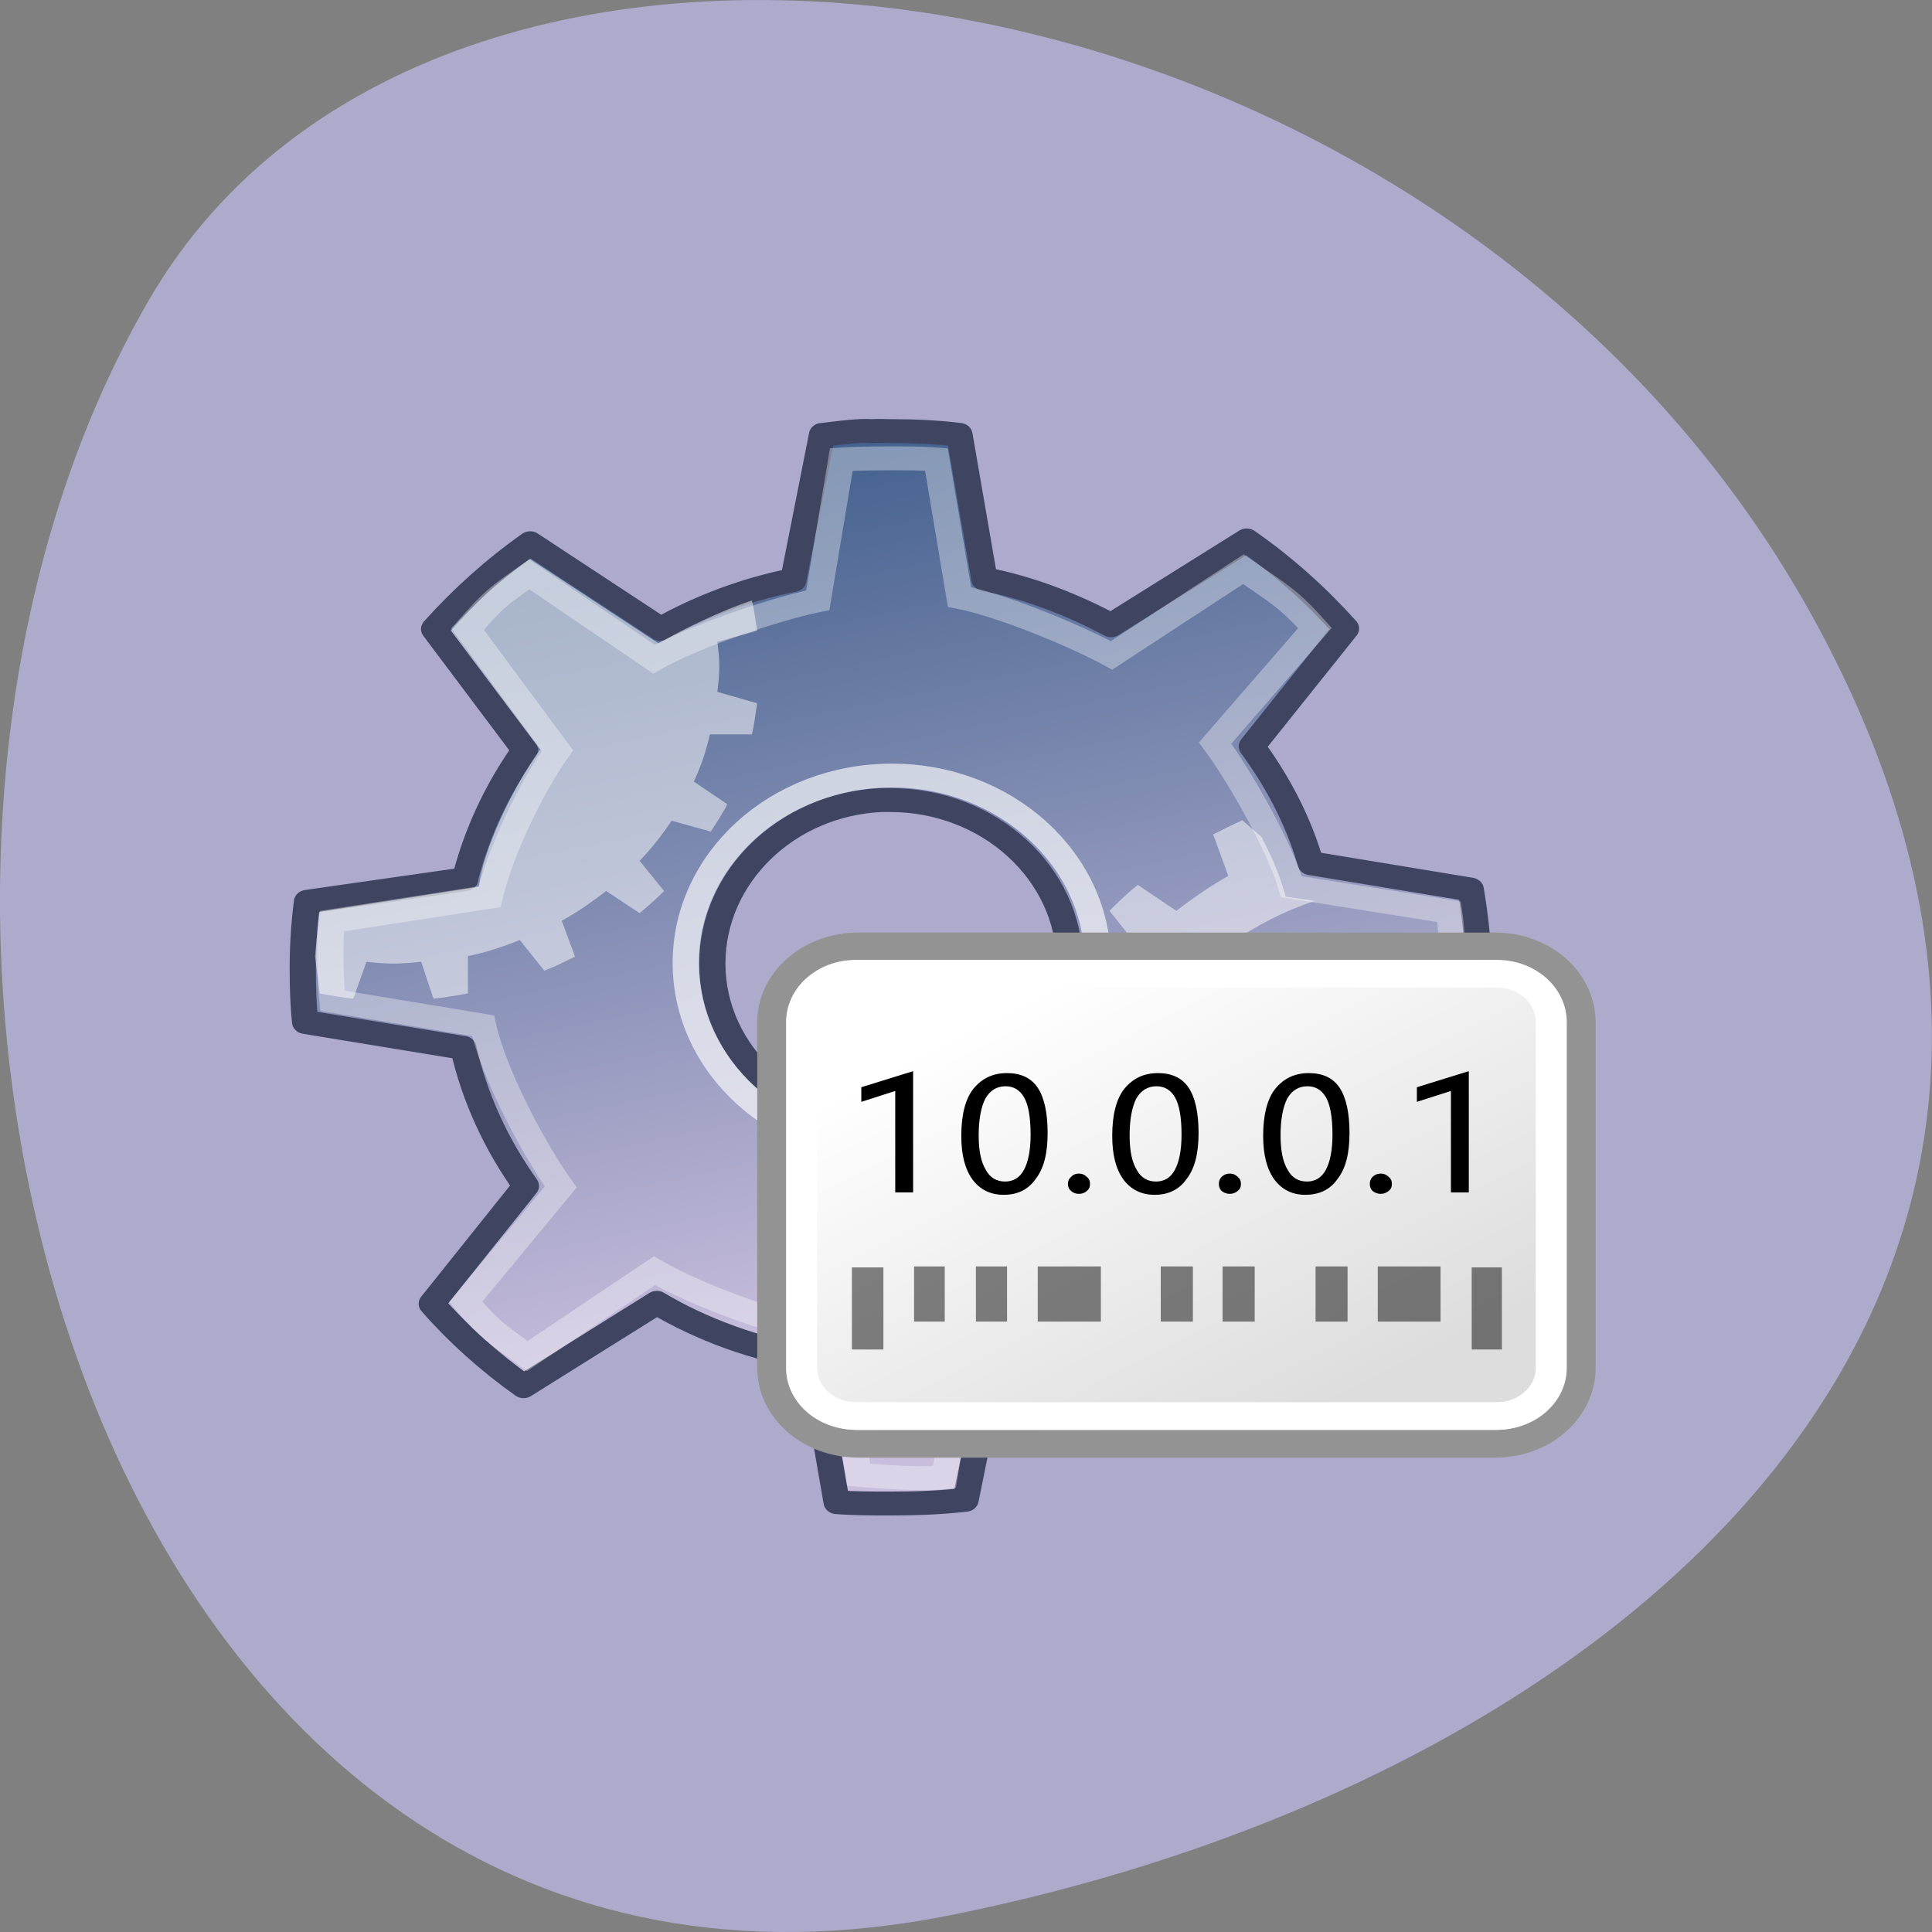 
<svg xmlns="http://www.w3.org/2000/svg" xmlns:xlink="http://www.w3.org/1999/xlink" width="16px" height="16px" viewBox="0 0 16 16" version="1.1">
<rect x="0" y="0" width="16" height="16" fill="#808080" stroke="none"/>
<defs>
<linearGradient id="linear0" gradientUnits="userSpaceOnUse" x1="-34.312" y1="2.045" x2="-23.631" y2="48.846" >
<stop offset="0" style="stop-color:rgb(9.412%,26.275%,45.882%);stop-opacity:1;"/>
<stop offset="1" style="stop-color:rgb(78.431%,74.118%,86.275%);stop-opacity:1;"/>
</linearGradient>
<linearGradient id="linear1" gradientUnits="userSpaceOnUse" x1="16.25" y1="12.25" x2="31.5" y2="36.625" gradientTransform="matrix(0.657,0,0,0.599,-80.797,23.547)">
<stop offset="0" style="stop-color:rgb(100%,100%,100%);stop-opacity:1;"/>
<stop offset="1" style="stop-color:rgb(86.667%,86.667%,86.667%);stop-opacity:1;"/>
</linearGradient>
</defs>
<g id="surface1">
<path style=" stroke:none;fill-rule:nonzero;fill:rgb(67.843%,66.667%,80%);fill-opacity:1;" d="M 7.859 15.863 C 0.863 17.258 -1.793 7.68 1.238 2.477 C 3.652 -1.672 11.926 -0.484 15.012 5.109 C 18.094 10.707 13.473 14.742 7.859 15.863 Z M 7.859 15.863 "/>
<path style="fill-rule:nonzero;fill:url(#linear0);stroke-width:1;stroke-linecap:round;stroke-linejoin:round;stroke:rgb(24.706%,27.059%,38.039%);stroke-opacity:1;stroke-miterlimit:4;" d="M 22.698 0.956 C 22.231 0.976 21.764 1.055 21.297 1.114 L 21.261 1.114 L 20.165 7.184 C 18.35 7.578 16.644 8.288 15.099 9.234 L 10.122 5.647 C 8.774 6.691 7.535 7.913 6.457 9.234 L 9.924 14.298 C 8.882 15.895 8.092 17.728 7.643 19.659 C 7.643 19.659 7.643 19.698 7.643 19.698 L 1.606 20.644 C 1.498 21.551 1.444 22.477 1.444 23.403 C 1.444 24.172 1.462 24.921 1.534 25.67 L 7.571 26.754 C 8.002 28.843 8.828 30.794 9.96 32.528 L 6.367 37.455 C 7.391 38.736 8.577 39.899 9.87 40.904 L 14.955 37.416 C 16.716 38.559 18.71 39.347 20.866 39.741 L 21.818 45.752 C 22.483 45.811 23.183 45.811 23.866 45.811 C 24.854 45.811 25.789 45.772 26.741 45.653 L 27.873 39.524 C 29.921 39.012 31.843 38.125 33.496 36.943 L 38.401 40.51 C 39.659 39.426 40.826 38.184 41.833 36.844 L 38.275 31.7 C 39.227 30.045 39.892 28.192 40.233 26.241 L 46.234 25.276 C 46.288 24.665 46.306 24.054 46.306 23.403 C 46.306 22.3 46.18 21.196 46.019 20.132 L 39.91 19.028 C 39.443 17.255 38.652 15.619 37.664 14.141 L 41.258 9.214 C 40.144 7.854 38.868 6.593 37.467 5.529 L 32.292 9.076 C 30.801 8.209 29.202 7.519 27.459 7.145 L 26.507 1.114 C 25.645 0.996 24.764 0.956 23.866 0.956 C 23.633 0.956 23.381 0.937 23.148 0.956 C 23.022 0.956 22.914 0.937 22.788 0.956 C 22.77 0.956 22.734 0.937 22.698 0.956 Z M 23.525 16.388 C 23.651 16.388 23.758 16.388 23.866 16.388 C 27.639 16.388 30.711 19.462 30.711 23.226 C 30.711 26.971 27.639 30.025 23.866 30.025 C 20.111 30.025 17.075 26.971 17.075 23.226 C 17.075 19.58 19.932 16.565 23.525 16.388 Z M 23.525 16.388 " transform="matrix(0.217,0,0,0.198,2.194,3.381)"/>
<path style="fill:none;stroke-width:1.622;stroke-linecap:butt;stroke-linejoin:miter;stroke:rgb(100%,100%,100%);stroke-opacity:0.647;stroke-miterlimit:4;" d="M 36.253 23.786 C 36.253 30.818 30.542 36.507 23.52 36.507 C 16.468 36.507 10.786 30.818 10.786 23.786 C 10.786 16.755 16.468 11.066 23.52 11.066 C 30.542 11.066 36.253 16.755 36.253 23.786 Z M 36.253 23.786 " transform="matrix(0.134,0,0,0.122,4.234,5.073)"/>
<path style="fill:none;stroke-width:1;stroke-linecap:butt;stroke-linejoin:miter;stroke:rgb(100%,100%,100%);stroke-opacity:0.345;stroke-miterlimit:4;" d="M 21.998 2.139 L 21.099 8.031 C 19.411 8.406 16.284 9.588 14.847 10.495 L 10.086 6.948 C 8.828 7.913 8.738 7.992 7.732 9.234 L 11.164 14.318 C 10.176 15.836 8.99 18.516 8.577 20.428 C 8.577 20.428 2.558 21.452 2.558 21.452 C 2.45 22.28 2.504 24.093 2.576 24.783 L 8.325 25.827 C 8.721 27.798 10.23 30.951 11.29 32.568 L 7.661 37.376 C 8.613 38.578 8.81 38.677 10.014 39.643 L 14.865 36.075 C 16.536 37.14 19.842 38.44 21.854 38.795 L 22.662 44.609 C 23.291 44.668 25.052 44.826 25.932 44.707 L 26.831 38.677 C 28.735 38.204 32.041 36.844 33.604 35.721 L 38.455 39.229 C 39.641 38.224 39.659 38.066 40.593 36.824 L 37 31.7 C 37.898 30.143 39.066 27.089 39.389 25.256 L 45.282 24.271 C 45.336 23.699 45.336 22.063 45.192 21.058 L 39.173 20.014 C 38.742 18.358 37.197 15.382 36.263 14.003 L 40.072 9.194 C 39.03 7.913 38.652 7.736 37.341 6.731 L 32.31 10.337 C 30.927 9.51 28.142 8.248 26.507 7.893 L 25.627 2.139 C 24.8 2.06 22.465 2.099 21.998 2.139 Z M 21.998 2.139 " transform="matrix(0.217,0,0,0.198,2.194,3.381)"/>
<path style=" stroke:none;fill-rule:nonzero;fill:rgb(100%,100%,100%);fill-opacity:0.502;" d="M 4.391 4.629 C 4.098 4.836 3.969 4.961 3.734 5.223 L 4.473 6.207 C 4.246 6.523 4.004 7.031 3.965 7.344 C 3.965 7.344 2.645 7.551 2.645 7.551 C 2.633 7.66 2.609 7.918 2.609 7.918 L 2.648 8.227 C 2.738 8.242 2.828 8.262 2.926 8.27 L 3.035 7.965 C 3.109 7.973 3.184 7.98 3.258 7.98 C 3.336 7.98 3.414 7.973 3.488 7.965 L 3.59 8.27 C 3.688 8.262 3.785 8.242 3.875 8.227 L 3.875 7.918 C 4.027 7.887 4.168 7.84 4.305 7.785 L 4.508 8.039 C 4.598 8.004 4.676 7.965 4.762 7.922 L 4.652 7.625 C 4.781 7.555 4.902 7.469 5.02 7.379 L 5.297 7.562 C 5.367 7.504 5.438 7.441 5.5 7.379 L 5.297 7.129 C 5.395 7.027 5.484 6.914 5.562 6.797 L 5.887 6.887 C 5.934 6.812 5.984 6.738 6.023 6.66 L 5.746 6.473 C 5.805 6.348 5.848 6.219 5.879 6.082 L 6.227 6.082 C 6.246 6 6.258 5.91 6.27 5.824 L 5.941 5.73 C 5.949 5.66 5.957 5.59 5.957 5.52 C 5.957 5.449 5.949 5.383 5.941 5.316 L 6.27 5.223 C 6.258 5.141 6.246 5.055 6.227 4.973 C 5.977 5.055 5.672 5.203 5.453 5.328 Z M 4.391 4.629 "/>
<path style=" stroke:none;fill-rule:nonzero;fill:rgb(100%,100%,100%);fill-opacity:0.502;" d="M 10.289 6.793 C 10.207 6.828 10.129 6.871 10.047 6.91 L 10.172 7.254 C 10.02 7.34 9.879 7.438 9.742 7.543 L 9.422 7.328 C 9.34 7.395 9.262 7.469 9.188 7.543 L 9.422 7.836 C 9.309 7.957 9.199 8.086 9.109 8.227 L 8.988 8.188 C 8.98 8.328 8.938 8.461 8.875 8.578 L 8.898 8.594 C 8.832 8.742 8.777 8.898 8.734 9.059 L 8.414 9.059 C 8.387 9.074 8.355 9.094 8.324 9.109 C 8.309 9.191 8.297 9.27 8.285 9.355 L 8.668 9.469 C 8.66 9.547 8.656 9.629 8.656 9.707 C 8.656 9.789 8.66 9.871 8.668 9.949 L 8.285 10.062 C 8.297 10.164 8.312 10.266 8.336 10.367 L 8.734 10.359 C 8.766 10.469 8.801 10.578 8.844 10.684 C 9.004 10.625 9.164 10.559 9.309 10.477 C 9.223 10.238 9.168 9.977 9.168 9.707 C 9.168 8.68 9.887 7.797 10.887 7.461 L 10.648 7.426 C 10.602 7.262 10.539 7.102 10.457 6.953 C 10.457 6.949 10.457 6.941 10.453 6.938 L 10.441 6.926 Z M 10.289 6.793 "/>
<path style="fill-rule:evenodd;fill:url(#linear1);stroke-width:1;stroke-linecap:butt;stroke-linejoin:miter;stroke:rgb(57.647%,57.647%,57.647%);stroke-opacity:1;stroke-miterlimit:4;" d="M -75.417 28.941 L -54.898 28.941 C -53.375 28.941 -52.157 30.168 -52.157 31.686 L -52.157 44.185 C -52.157 45.702 -53.375 46.93 -54.898 46.93 L -75.417 46.93 C -76.94 46.93 -78.173 45.702 -78.173 44.185 L -78.173 31.686 C -78.173 30.168 -76.94 28.941 -75.417 28.941 Z M -75.417 28.941 " transform="matrix(0.257,0,0,0.229,26.49,1.21)"/>
<path style="fill:none;stroke-width:1;stroke-linecap:butt;stroke-linejoin:miter;stroke:rgb(100%,100%,100%);stroke-opacity:1;stroke-miterlimit:4;" d="M -75.494 29.93 L -54.837 29.93 C -53.862 29.93 -53.086 30.714 -53.086 31.686 L -53.086 44.185 C -53.086 45.14 -53.862 45.924 -54.837 45.924 L -75.494 45.924 C -76.468 45.924 -77.244 45.14 -77.244 44.185 L -77.244 31.686 C -77.244 30.714 -76.468 29.93 -75.494 29.93 Z M -75.494 29.93 " transform="matrix(0.257,0,0,0.229,26.49,1.21)"/>
<path style=" stroke:none;fill-rule:evenodd;fill:rgb(0%,0%,0%);fill-opacity:0.486;" d="M 7.055 10.496 L 7.316 10.496 L 7.316 11.176 L 7.055 11.176 Z M 7.055 10.496 "/>
<path style=" stroke:none;fill-rule:evenodd;fill:rgb(0%,0%,0%);fill-opacity:0.486;" d="M 7.57 10.488 L 7.824 10.488 L 7.824 10.945 L 7.57 10.945 Z M 7.57 10.488 "/>
<path style=" stroke:none;fill-rule:evenodd;fill:rgb(0%,0%,0%);fill-opacity:0.486;" d="M 12.188 10.496 L 12.438 10.496 L 12.438 11.176 L 12.188 11.176 Z M 12.188 10.496 "/>
<path style=" stroke:none;fill-rule:evenodd;fill:rgb(0%,0%,0%);fill-opacity:0.486;" d="M 8.082 10.488 L 8.34 10.488 L 8.34 10.945 L 8.082 10.945 Z M 8.082 10.488 "/>
<path style=" stroke:none;fill-rule:evenodd;fill:rgb(0%,0%,0%);fill-opacity:0.486;" d="M 8.594 10.488 L 9.117 10.488 L 9.117 10.945 L 8.594 10.945 Z M 8.594 10.488 "/>
<path style=" stroke:none;fill-rule:evenodd;fill:rgb(0%,0%,0%);fill-opacity:0.486;" d="M 9.613 10.488 L 9.879 10.488 L 9.879 10.945 L 9.613 10.945 Z M 9.613 10.488 "/>
<path style=" stroke:none;fill-rule:evenodd;fill:rgb(0%,0%,0%);fill-opacity:0.486;" d="M 10.125 10.488 L 10.391 10.488 L 10.391 10.945 L 10.125 10.945 Z M 10.125 10.488 "/>
<path style=" stroke:none;fill-rule:evenodd;fill:rgb(0%,0%,0%);fill-opacity:0.486;" d="M 10.895 10.488 L 11.16 10.488 L 11.16 10.945 L 10.895 10.945 Z M 10.895 10.488 "/>
<path style=" stroke:none;fill-rule:evenodd;fill:rgb(0%,0%,0%);fill-opacity:0.486;" d="M 11.41 10.488 L 11.93 10.488 L 11.93 10.945 L 11.41 10.945 Z M 11.41 10.488 "/>
<path style=" stroke:none;fill-rule:nonzero;fill:rgb(0%,0%,0%);fill-opacity:1;" d="M 7.562 9.875 L 7.414 9.875 L 7.414 9.035 L 7.133 9.125 L 7.133 9.004 L 7.562 8.871 L 7.562 9.875 M 8.34 8.887 C 8.453 8.887 8.539 8.926 8.594 9.008 C 8.648 9.09 8.676 9.215 8.676 9.383 C 8.676 9.551 8.645 9.676 8.578 9.762 C 8.516 9.852 8.426 9.895 8.312 9.895 C 8.203 9.895 8.117 9.852 8.055 9.77 C 7.992 9.684 7.961 9.566 7.961 9.406 C 7.961 9.23 7.996 9.098 8.062 9.016 C 8.133 8.93 8.223 8.887 8.34 8.887 M 8.324 9.785 C 8.391 9.785 8.445 9.754 8.48 9.688 C 8.516 9.621 8.535 9.523 8.535 9.398 C 8.535 9.25 8.516 9.148 8.48 9.086 C 8.445 9.027 8.395 8.996 8.328 8.996 C 8.254 8.996 8.199 9.031 8.16 9.098 C 8.125 9.168 8.105 9.27 8.105 9.402 C 8.105 9.531 8.125 9.625 8.164 9.688 C 8.199 9.754 8.254 9.785 8.324 9.785 M 8.934 9.719 C 8.961 9.719 8.98 9.727 9 9.746 C 9.02 9.762 9.027 9.781 9.027 9.805 C 9.027 9.828 9.02 9.848 9 9.863 C 8.984 9.879 8.961 9.887 8.934 9.887 C 8.91 9.887 8.887 9.879 8.871 9.863 C 8.852 9.848 8.844 9.828 8.844 9.805 C 8.844 9.781 8.852 9.762 8.871 9.746 C 8.887 9.727 8.91 9.719 8.934 9.719 M 9.59 8.887 C 9.703 8.887 9.789 8.926 9.844 9.008 C 9.898 9.09 9.926 9.215 9.926 9.383 C 9.926 9.551 9.895 9.676 9.828 9.762 C 9.766 9.852 9.676 9.895 9.562 9.895 C 9.453 9.895 9.367 9.852 9.305 9.77 C 9.242 9.684 9.211 9.566 9.211 9.406 C 9.211 9.23 9.246 9.098 9.312 9.016 C 9.383 8.93 9.473 8.887 9.59 8.887 M 9.574 9.785 C 9.641 9.785 9.695 9.754 9.73 9.688 C 9.766 9.621 9.785 9.523 9.785 9.398 C 9.785 9.25 9.766 9.148 9.73 9.086 C 9.695 9.027 9.645 8.996 9.578 8.996 C 9.504 8.996 9.449 9.031 9.41 9.098 C 9.375 9.168 9.355 9.27 9.355 9.402 C 9.355 9.531 9.375 9.625 9.414 9.688 C 9.449 9.754 9.504 9.785 9.574 9.785 M 10.184 9.719 C 10.211 9.719 10.23 9.727 10.25 9.746 C 10.27 9.762 10.277 9.781 10.277 9.805 C 10.277 9.828 10.27 9.848 10.25 9.863 C 10.23 9.879 10.211 9.887 10.184 9.887 C 10.16 9.887 10.137 9.879 10.117 9.863 C 10.102 9.848 10.094 9.828 10.094 9.805 C 10.094 9.781 10.102 9.762 10.117 9.746 C 10.137 9.727 10.16 9.719 10.184 9.719 M 10.84 8.887 C 10.953 8.887 11.039 8.926 11.094 9.008 C 11.148 9.09 11.176 9.215 11.176 9.383 C 11.176 9.551 11.145 9.676 11.078 9.762 C 11.016 9.852 10.926 9.895 10.809 9.895 C 10.703 9.895 10.617 9.852 10.555 9.77 C 10.492 9.684 10.461 9.566 10.461 9.406 C 10.461 9.23 10.496 9.098 10.562 9.016 C 10.633 8.93 10.723 8.887 10.84 8.887 M 10.824 9.785 C 10.891 9.785 10.945 9.754 10.98 9.688 C 11.016 9.621 11.035 9.523 11.035 9.398 C 11.035 9.25 11.016 9.148 10.98 9.086 C 10.945 9.027 10.895 8.996 10.828 8.996 C 10.754 8.996 10.699 9.031 10.66 9.098 C 10.625 9.168 10.605 9.27 10.605 9.402 C 10.605 9.531 10.625 9.625 10.664 9.688 C 10.699 9.754 10.754 9.785 10.824 9.785 M 11.434 9.719 C 11.461 9.719 11.48 9.727 11.5 9.746 C 11.52 9.762 11.527 9.781 11.527 9.805 C 11.527 9.828 11.52 9.848 11.5 9.863 C 11.48 9.879 11.461 9.887 11.434 9.887 C 11.41 9.887 11.387 9.879 11.367 9.863 C 11.352 9.848 11.344 9.828 11.344 9.805 C 11.344 9.781 11.352 9.762 11.367 9.746 C 11.387 9.727 11.41 9.719 11.434 9.719 M 12.164 9.875 L 12.016 9.875 L 12.016 9.035 L 11.734 9.125 L 11.734 9.004 L 12.164 8.871 L 12.164 9.875 "/>
</g>
</svg>
